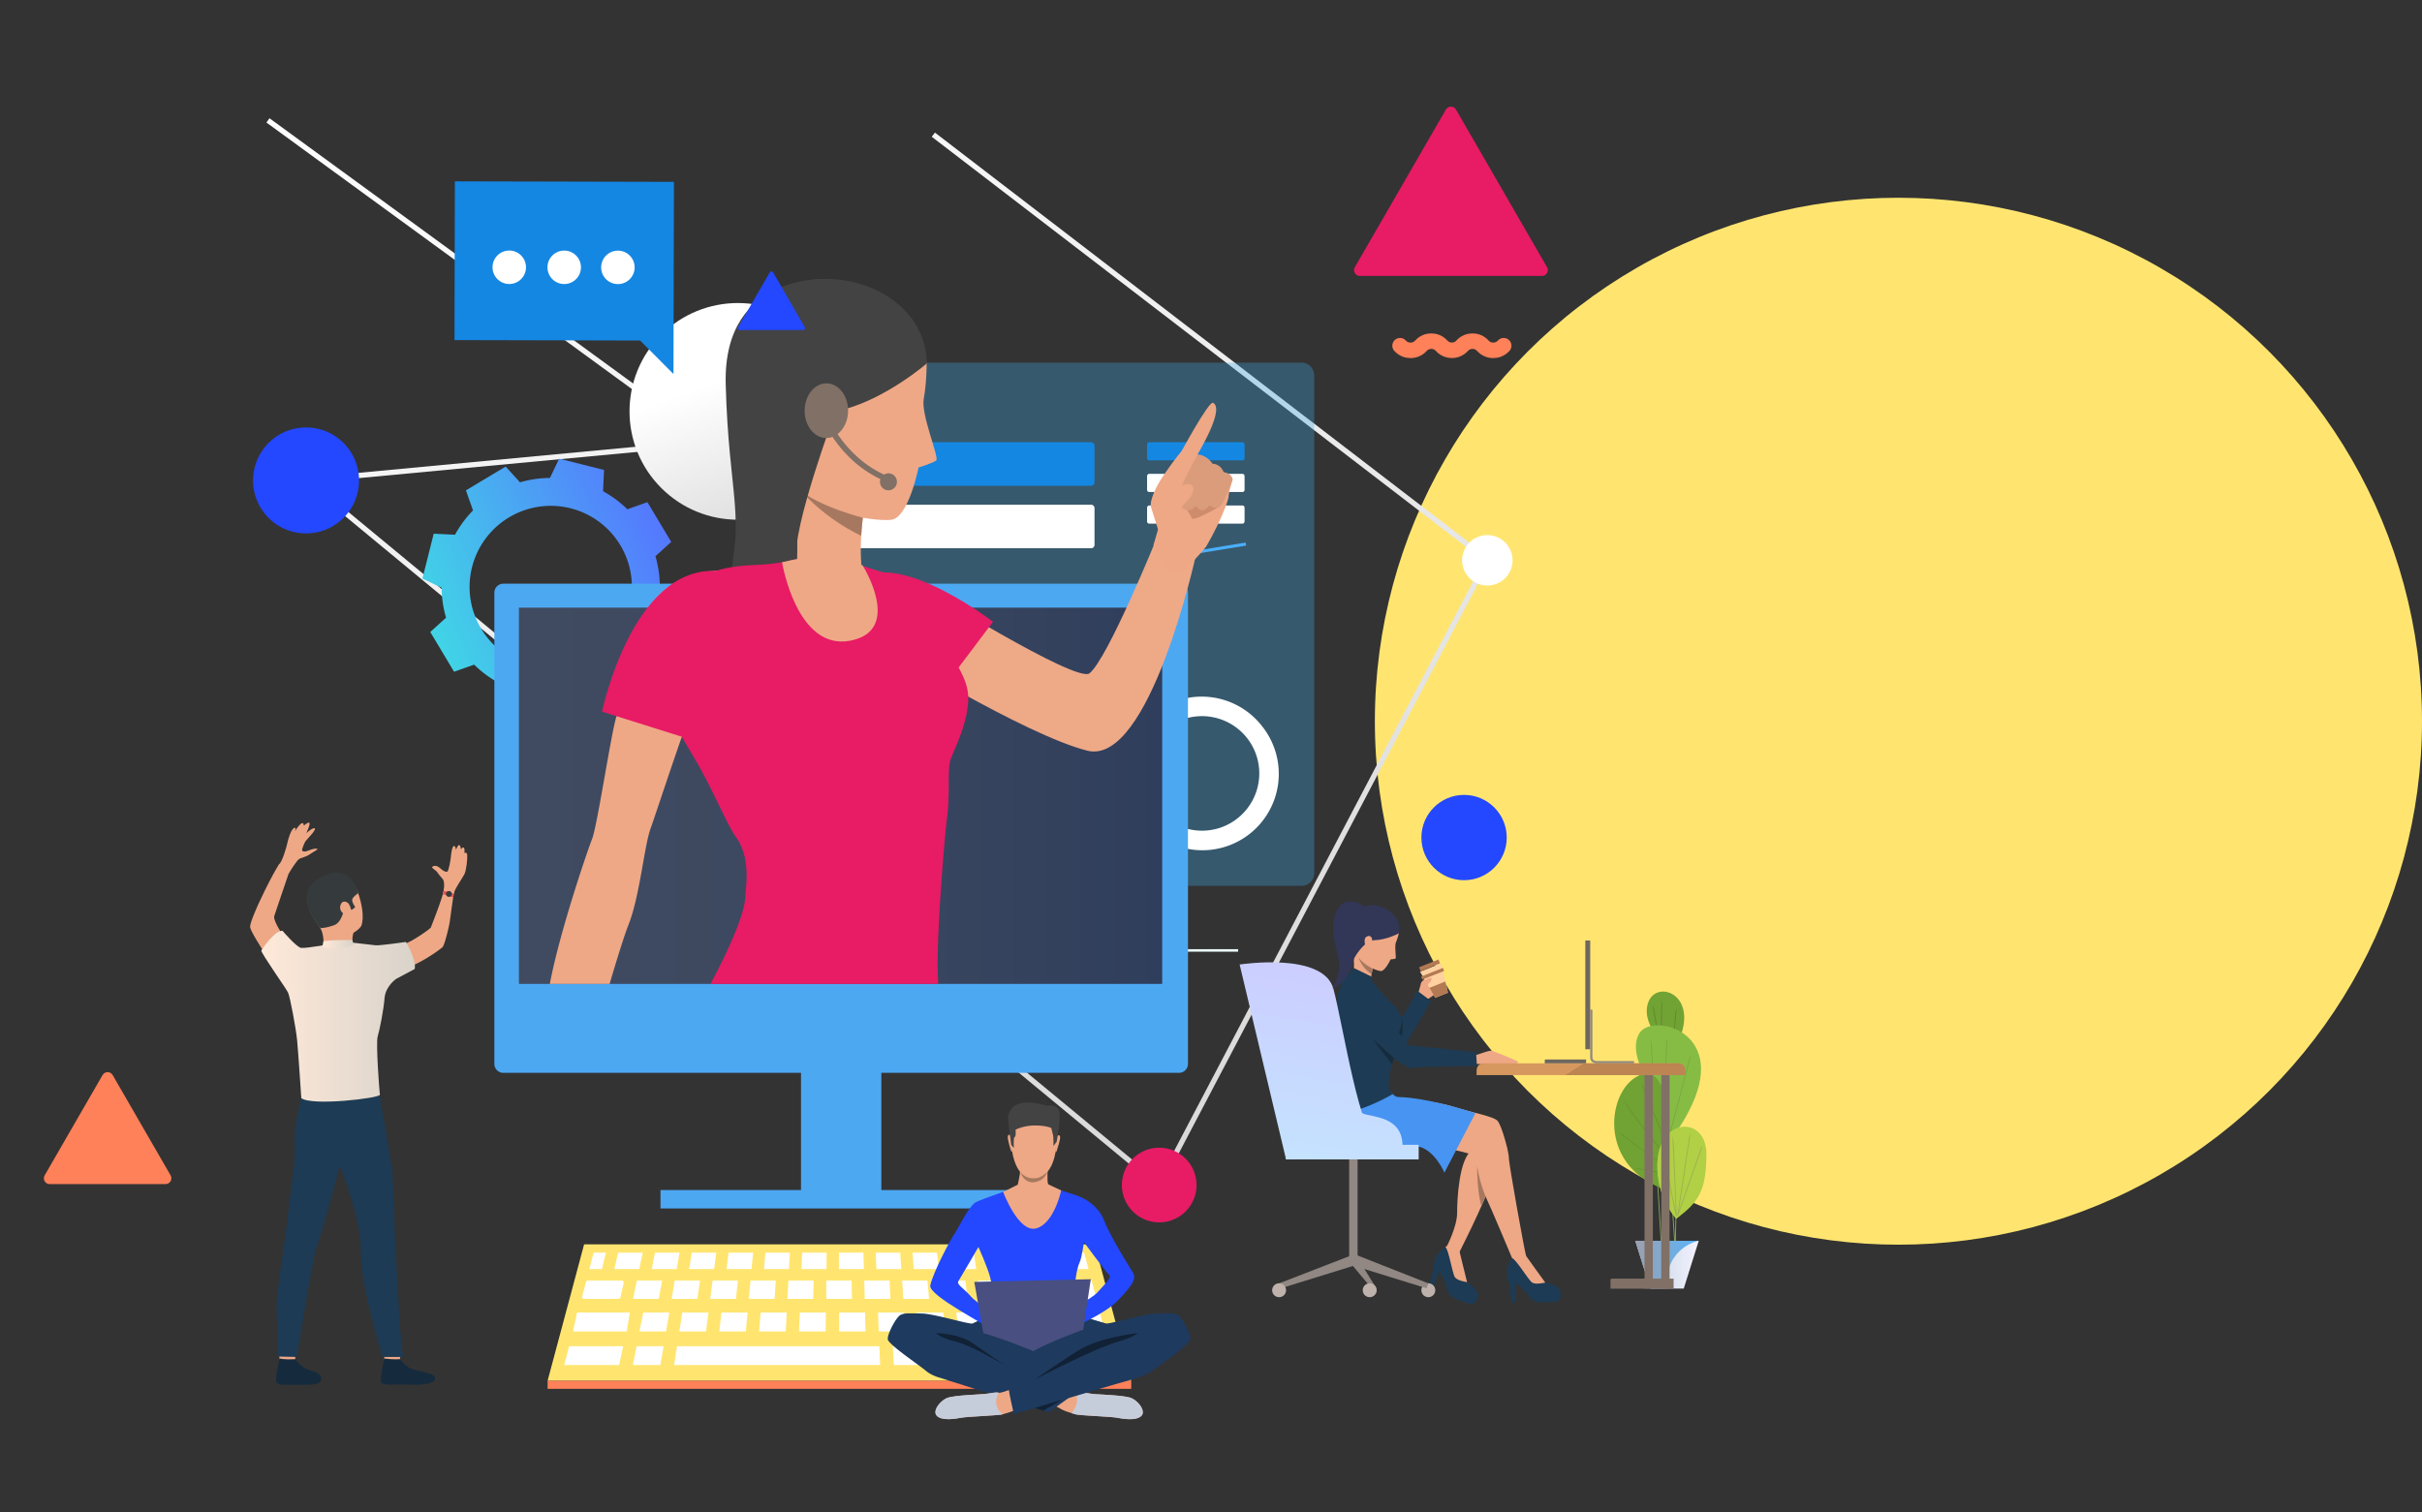 <svg width="1249" height="780" fill="none" xmlns="http://www.w3.org/2000/svg"><rect width="100%" height="100%" fill="#333333" stroke="none"/><circle cx="979" cy="372" r="270" fill="#FFE570"/><path d="m482.139 68.39-1.65 2.145 284.85 218.635-168.038 320.052-436.085-360.378 204.313-19.233 1.24.902 1.592-2.184-.965-.709-.085-.895-1.015.097L138.983 61l-1.596 2.188 224.842 164.014-207.78 19.558 443.7 366.672 170.118-324.014.531-1.007L482.139 68.39Z" fill="url(#a)"/><path d="M780 288.998a13.003 13.003 0 0 1-8.024 12.012 12.996 12.996 0 0 1-14.168-2.817A13.002 13.002 0 0 1 767 276a12.998 12.998 0 0 1 13 12.998Z" fill="#fff"/><path d="M420.041 251.694c21.825-21.822 21.825-57.203 0-79.026-21.825-21.822-57.21-21.822-79.035 0-21.825 21.823-21.825 57.204 0 79.026 21.825 21.822 57.21 21.822 79.035 0Z" fill="url(#b)"/><path d="M598.03 630.497c10.64-.134 19.157-8.867 19.023-19.505-.133-10.639-8.867-19.154-19.507-19.021-10.64.134-19.156 8.867-19.023 19.505.134 10.639 8.868 19.154 19.507 19.021Z" fill="#E81B65"/><path d="M185.158 247.802a27.322 27.322 0 0 1-16.867 25.247 27.325 27.325 0 1 1 8.862-44.565 27.32 27.32 0 0 1 8.005 19.318Z" fill="#2348FF"/><path d="M244.518 342.822a55.78 55.78 0 0 0 12.531 9.295l-.523 10.984 11.585 2.909 11.582 2.912 4.733-9.922a56.001 56.001 0 0 0 15.444-2.27l7.386 8.133 10.254-6.131 10.253-6.13-3.669-10.357a55.914 55.914 0 0 0 9.297-12.529l10.985.523 2.909-11.584 2.913-11.58-9.924-4.733a55.837 55.837 0 0 0-2.27-15.442l8.134-7.386-6.131-10.252-6.132-10.247-10.358 3.667a55.859 55.859 0 0 0-12.53-9.295l.523-10.984-11.586-2.912-11.582-2.909-4.737 9.938a55.844 55.844 0 0 0-15.443 2.27l-7.387-8.133-10.249 6.13-10.253 6.131 3.668 10.353a55.956 55.956 0 0 0-9.296 12.533l-10.985-.523-2.909 11.58-2.917 11.557 9.924 4.733a55.837 55.837 0 0 0 2.27 15.442l-8.135 7.386 6.132 10.248 6.132 10.251 10.361-3.656Zm18.012-75.984a41.858 41.858 0 0 1 46.445 2.324 41.848 41.848 0 0 1 15.628 43.793 41.846 41.846 0 0 1-34.484 31.197 41.861 41.861 0 0 1-42.022-19.916 41.846 41.846 0 0 1 14.433-57.398Z" fill="url(#c)"/><path d="M483.638 442.06h-56.603v4.365h56.603v-4.365ZM469.391 451.336h-42.356v4.365h42.356v-4.365Z" fill="#BDC1C9"/><path d="M644.483 398.88h.027c-.112.05-.132.054-.027 0Z" fill="#323657"/><path d="M541.869 441.921h-31.213v4.364h31.213v-4.364ZM556.987 451.196h-46.331v4.365h46.331v-4.365Z" fill="#BDC1C9"/><path opacity=".32" d="M671.146 187.05H389.585a6.585 6.585 0 0 0-6.585 6.585v256.682a6.585 6.585 0 0 0 6.585 6.584h281.561a6.585 6.585 0 0 0 6.585-6.584V193.635a6.585 6.585 0 0 0-6.585-6.585Z" fill="url(#d)"/><path d="m642.615 281.397-.251-1.557-37.972 6.216-12.31 26.235-40.938 2.777-13.259 19.559-31.297-.778-.039 1.576 32.157.802 13.313-19.637 41.098-2.792 12.352-26.321 37.146-6.08Z" fill="#4AAFFF"/><path d="M592.604 237.454h48.139c.589 0 1.066-.477 1.066-1.065v-7.224c0-.588-.477-1.065-1.066-1.065h-48.139c-.588 0-1.065.477-1.065 1.065v7.224c0 .588.477 1.065 1.065 1.065Z" fill="#1487E3"/><path d="M592.604 253.771h48.139c.589 0 1.066-.477 1.066-1.066v-7.223c0-.588-.477-1.065-1.066-1.065h-48.139c-.588 0-1.065.477-1.065 1.065v7.223c0 .589.477 1.066 1.065 1.066ZM592.604 270.087h48.139c.589 0 1.066-.476 1.066-1.065v-7.223c0-.588-.477-1.065-1.066-1.065h-48.139c-.588 0-1.065.477-1.065 1.065v7.223c0 .589.477 1.065 1.065 1.065Z" fill="#fff"/><path d="M562.654 228.1h-153.04c-.982 0-1.778.796-1.778 1.778v18.904c0 .982.796 1.778 1.778 1.778h153.04c.982 0 1.778-.796 1.778-1.778v-18.904c0-.982-.796-1.778-1.778-1.778Z" fill="#1487E3"/><path d="M562.654 260.324h-153.04c-.982 0-1.778.796-1.778 1.777v18.904c0 .982.796 1.778 1.778 1.778h153.04c.982 0 1.778-.796 1.778-1.778v-18.904c0-.981-.796-1.777-1.778-1.777ZM651.652 375.646a39.415 39.415 0 0 0-25.794-15.851 39.401 39.401 0 0 0-44.383 48.437 39.392 39.392 0 0 0 6.594 13.956 41.559 41.559 0 0 0 1.627 2.079 39.402 39.402 0 0 0 69.413-19.886 39.396 39.396 0 0 0-7.438-28.735h-.019Zm-14.332 47.103a29.522 29.522 0 0 1-40.067-4.825 35.807 35.807 0 0 1-1.22-1.55 29.537 29.537 0 0 1-1.425-32.789 29.538 29.538 0 0 1 29.753-13.861 29.54 29.54 0 0 1 24.192 22.182 29.535 29.535 0 0 1-11.241 30.835l.008.008Z" fill="#fff"/><path opacity=".18" d="M600.478 373.822h-50.757v8.063h50.757v-8.063Z" fill="url(#e)"/><path opacity=".18" d="M611.192 358.775h-61.471v8.064h61.471v-8.064Z" fill="url(#f)"/><path d="M638.492 490.883H404.361l-5.81-5.806h-14.506v-1.297h15.041l5.81 5.809h233.596v1.294Z" fill="url(#g)"/><path opacity=".18" d="M414.939 165.648h34.276v-6.208h-34.276v6.208Z" fill="url(#h)"/><path opacity=".18" d="M414.939 157.709h34.276v-1.17h-34.276v1.17Z" fill="url(#i)"/><path d="M413.068 618.56h41.422V492.761h-41.422V618.56Z" fill="#4DA8F2"/><path d="M259.56 553.362h348.444a4.617 4.617 0 0 0 4.617-4.617V305.684a4.617 4.617 0 0 0-4.617-4.617H259.56a4.617 4.617 0 0 0-4.617 4.617v243.061a4.617 4.617 0 0 0 4.617 4.617Z" fill="#4DA8F2"/><path d="M599.341 313.422H267.588v194.076h331.753V313.422Z" fill="url(#j)"/><path d="M526.955 613.816H340.604v9.496h186.351v-9.496Z" fill="#4DA8F2"/><path d="M281.939 486.77c.056.027.063.031 0 0Z" fill="#323657"/><path d="m234.575 93.537 112.965.267-.194 81.871-.039 17.247-17.205-17.285-95.721-.229.194-81.871Z" fill="#1487E3"/><path d="M282.332 137.875a8.622 8.622 0 0 0 10.304 8.464 8.624 8.624 0 0 0-1.67-17.085 8.605 8.605 0 0 0-3.303.653 8.592 8.592 0 0 0-2.801 1.868 8.61 8.61 0 0 0-2.53 6.1ZM253.992 137.848a8.632 8.632 0 0 0 10.304 8.477 8.629 8.629 0 1 0-4.969-16.442 8.627 8.627 0 0 0-5.335 7.965ZM310.016 137.898a8.622 8.622 0 0 0 5.317 7.98 8.633 8.633 0 0 0 11.775-6.276 8.622 8.622 0 0 0-3.661-8.862 8.63 8.63 0 0 0-13.431 7.158Z" fill="#fff"/><path d="M564.535 641.817H301.221l-18.832 70.377h300.978l-18.832-70.377Z" fill="#FFE570"/><path d="M303.294 660.508h17.229c.72 0 1.263.562 1.127 1.162l-1.666 7.495a1.119 1.119 0 0 1-1.131.794H301.33c-.736 0-1.282-.581-1.12-1.193l1.964-7.495a1.127 1.127 0 0 1 1.12-.763ZM328.425 660.508h13.022l-1.731 9.454h-13.275l1.984-9.454ZM347.963 660.508h13.022l-1.363 9.454-13.274.012 1.615-9.466ZM367.497 660.508h13.027l-.992 9.454h-13.27l1.235-9.454ZM387.034 660.508h13.026l-.62 9.454h-13.274l.868-9.454ZM406.572 660.508h13.026l-.248 9.454-13.274.012.496-9.466ZM562.913 660.508h-19.538l2.103 9.454h19.91l-2.475-9.454ZM536.862 660.508h-13.026l1.735 9.454h13.271l-1.98-9.454ZM517.325 660.508h-13.026l1.363 9.454 13.275.012-1.612-9.466ZM497.788 660.508h-13.026l.991 9.454h13.275l-1.24-9.454ZM478.251 660.508h-13.022l.619 9.454h13.271l-.868-9.454ZM458.712 660.508h-13.023l.248 9.454 13.271.012-.496-9.466ZM426.109 660.508h13.023l.217 9.454h-13.24v-9.454ZM297.565 677.007h27.214l-1.549 9.749h-27.734l2.069-9.749ZM567.16 677.007h-33.644l1.917 9.749h34.28l-2.553-9.749ZM526.788 677.007h-13.456l1.534 9.749h13.712l-1.79-9.749ZM506.605 677.007h-13.457l1.151 9.749h13.712l-1.406-9.749ZM486.419 677.007h-13.456l.767 9.749h13.712l-1.023-9.749ZM466.236 677.007h-13.457l.384 9.749h13.712l-.639-9.749ZM293.498 694.389h27.827l-2.034 9.687h-28.33l2.537-9.687ZM328.283 694.389h13.909l-1.65 9.687h-14.165l1.906-9.687ZM349.147 694.389h104.336l.387 9.687H347.625l1.522-9.687ZM460.443 694.389h13.914l.763 9.687h-14.169l-.508-9.687ZM481.314 694.389h13.914l1.139 9.687h-14.166l-.887-9.687ZM502.18 694.389h13.913l1.522 9.687H503.45l-1.27-9.687ZM523.051 694.389h13.913l1.902 9.687h-14.165l-1.65-9.687ZM543.916 694.389h27.827l2.537 9.687h-28.33l-2.034-9.687ZM446.076 677.007h-13.347v9.749h13.603l-.256-9.749ZM425.893 677.007h-13.457l-.383 9.749h13.712l.128-9.749ZM405.708 677.007h-13.457l-.767 9.749h13.712l.512-9.749ZM385.523 677.007h-13.457l-1.15 9.749h13.712l.895-9.749ZM365.336 677.007H351.88l-1.53 9.749h13.712l1.274-9.749ZM345.151 677.007h-13.456l-1.914 9.749h13.712l1.658-9.749ZM303.934 654.567l2.207-8.439h6.326l-2.065 8.439h-6.468ZM318.792 646.128h12.647l-1.771 8.439h-12.867l1.991-8.439ZM337.763 646.128h12.647l-1.437 8.439h-12.871l1.661-8.439ZM356.733 646.128h12.651l-1.108 8.439h-12.868l1.325-8.439ZM375.704 646.128h12.651l-.774 8.439h-12.868l.991-8.439ZM394.676 646.128h12.647l-.442 8.439h-12.867l.662-8.439ZM413.65 646.128h12.646l-.108 8.439H413.32l.33-8.439ZM432.621 646.128h12.647l.221 8.439h-12.868v-8.439ZM451.594 646.128h12.647l.553 8.439h-12.867l-.333-8.439ZM470.564 646.128h12.647l.887 8.439h-12.871l-.663-8.439ZM489.537 646.128h12.647l1.216 8.439h-12.867l-.996-8.439ZM508.51 646.128h12.647l1.549 8.439h-12.872l-1.324-8.439ZM527.479 646.128h12.65l1.879 8.439H529.14l-1.661-8.439ZM546.449 646.128H559.1l2.212 8.439H548.44l-1.991-8.439Z" fill="#fff"/><path d="M583.367 712.193H282.389v4.152h300.978v-4.152Z" fill="#FF8159"/><path d="M428.702 143.909s-55.991-4.647-54.461 54.222c1.53 58.87 10.869 67.754-.031 109.373-10.9 41.62 54.593-23.625 54.593-23.625l-.101-139.97Z" fill="#434343"/><path d="M475.803 303.066s79.313 49.481 86.025 44.218c9.382-7.359 34.861-70.14 34.861-70.14l19.964 9.5s-23.806 108.549-55.882 100.559c-32.076-7.99-105.707-53.54-105.707-53.54l20.739-30.597Z" fill="#EEA987"/><path d="M622.041 281.803s-9.467 12.301-15.3 13.602c-5.834 1.302-11.915-14.245-11.915-14.245l3.176-10.844 24.039 11.487Z" fill="#EEA886"/><path d="M598.668 277.69s-4.532-14.187-5.156-16.375c-.623-2.188 1.596-8.61 5.617-14.717 3.908-5.941 8.827-12.487 10.547-14.195.895-.891 1.391-1.894 4.342-.561 2.952 1.332 4.718 4.082 4.718 4.082s4.416-.07 6.333 3.485a6.518 6.518 0 0 1 5.675 4.516s4.051.233 4.884 3.517c0 0-1.936 6.057-2.029 8.521-.093 2.463-5.013 14.775-11.559 25.863 0-.023-9.734 8.362-23.372-4.136Z" fill="#EEA886"/><path d="M609.064 259.266s4.885 5.67 5.45 7.955c.566 2.285 14.824-6.196 14.824-6.196s-13.224-7.506-20.274-1.759Z" fill="#CF8C6C"/><path d="M608.93 233.832s-7.89 16.712-5.245 18.153c2.646 1.441 4.493.387 4.493.387l.415 8.378s3.404 5.391 8.285.104c0 0 2.661 5.368 6.759-.298 0 0 3.339 2.758 5.702.469s6.29-13.575 6.29-13.575.02-3.18-4.628-3.939c0 0-1.255-4.082-5.721-4.307 0 0-2.89-4.574-7.716-4.771 0 0-2.607-3.556-7.887-2.022a8.95 8.95 0 0 0-.747 1.421Z" fill="#DB9C7C"/><path d="M593.668 260.75s9.567-8.405 16.811-10.705c1.634-.519 3.315-.721 4.419.6 1.104 1.321.578 4.601-3.385 8.455-3.963 3.853-7.313 10.647-7.313 10.647s-5.225 2.769-10.532-8.997Z" fill="#EEA886"/><path d="M617.563 234.417s-9.614 17.758-9.506 19.795c.109 2.037-6.395-1.433-6.367-3.184.027-1.75 7.076-17.203 7.987-18.633.91-1.429 6.131-2.858 7.886 2.022Z" fill="#EEA886"/><path d="M607.673 235.742s15.564-29.048 17.857-27.971c3.327 1.549 2.44 9.574-10.691 31.243-12.763 21.062-7.166-3.272-7.166-3.272Z" fill="#EEA886"/><path d="m480.058 363.225 32.03-42.494s-57.257-44.338-74.928-16.143c0 0-1.259 46.449 42.898 58.637Z" fill="#E81B65"/><path d="M499.294 361.719c-.907 14.248-8.185 26.073-9.405 31.224-1.22 5.151 0 16.983-1.511 28.803-1.51 11.82-6.069 68.215-4.547 84.292.05.495-.015.994-.19 1.46H366.392c4.338-8.044 17.562-33.47 17.976-45.12.175-4.799 3.037-19.706-4.849-30.624-4.164-5.763-11.884-24.102-19.584-37.506-2.99-5.205-6.12-10.388-8.309-14.245a47.945 47.945 0 0 1-3.284-7.397c-.752-2.115-1.163-3.61-1.163-3.61s-2.835-35.299 1.658-55.574c1.453-6.557 3.676-11.553 7.011-13.257 13.646-6.971 20.917-8.184 34.261-8.788 13.344-.604 22.137-3.338 22.137-3.338l31.239 3.338s20.01 6.972 27.889 7.58c4.85.387 10.493 6.929 13.944 14.465 2.135 4.729 3.405 9.826 3.06 14.036-.91 10.906 11.822 20.008 10.916 34.261Z" fill="#E81B65"/><path d="M377.73 313.422c-2.015 14.865-11.392 33.378-13.995 36.162-4.261 4.555-24.86 68.525-28.195 77.615-3.335 9.09-5.566 34.892-11.384 49.664-2.247 5.712-5.911 17.463-9.8 30.635h-30.829c5.187-27.223 19.317-68.413 21.843-74.877 2.711-6.971 9.861-55.139 12.592-63.323 2.731-8.184 3.94-31.236 15.161-53.06a35.35 35.35 0 0 1 1.6-2.82c11.806-19.004 34.415-18.927 34.415-18.927 8.204 1.569 9.881 9.52 8.592 18.931Z" fill="#EEA886"/><path d="m361.021 382.958-50.541-15.914s15.494-74.544 58.664-72.549c34.64 1.6-8.123 88.463-8.123 88.463Z" fill="#E81B65"/><path d="M423.223 149.877c13.883-2.269 45.637 1.209 54.639 37.646 0 0 .023 10.097-1.503 18.203-1.526 8.106 8.135 30.403 6.438 31.759-1.697 1.355-9.107 3.671-9.107 3.671s-5.252 26.162-14.138 26.96c-8.885.798-43.212-2.293-62.598-31.879-19.387-29.585-29.772-77.184 26.269-86.36Z" fill="#EEA886"/><path d="M446.291 257.969s-.686 3.664-1.325 9.051a165.5 165.5 0 0 0-.844 9.353c-.554 9.388-.267 20.256 2.94 27.15 0 0-17.392 10.775-36.023-15.132 0 0 1.816-32.332-8.909-49.427-10.726-17.095 44.161 19.005 44.161 19.005Z" fill="#EEA886"/><path d="M477.862 187.523s-20.889 18.033-43.018 23.726c-22.129 5.693-33.839 30.535-33.839 30.535s-39.156-39.029-15.528-76.934c23.628-37.905 92.347-20.991 92.385 22.673Z" fill="#434343"/><path d="M444.946 267.02c-.326 2.754-.64 5.957-.845 9.353-19.51-9.469-30.267-22.463-30.267-22.463 11.469 8.23 31.112 13.11 31.112 13.11Z" fill="#A77860"/><path d="M430.774 212.543s-22.633 60.852-19.917 75.496c0 0-11.981-2.061-33.312 4.461 0 0 10.311-108.563 53.229-79.957Z" fill="#434343"/><path d="M403.295 290.002s7.456 45.64 35.047 40.485c27.59-5.155 6.666-38.595 6.666-38.595s-10.776-9.674-41.713-1.89Z" fill="#EEA886"/><path d="M613.886 690.861c-.387 2.649-16.307 13.803-19.444 16.034-2.518 1.79-4.706 2.607-8.522 4.04-8.649 2.273-62.912 18.462-62.912 18.462a6.672 6.672 0 0 0-.539-1.65c-2.026.81-4.11 1.333-5.423 1.747-2.018.628-18.054 1.135-21.338 1.766-3.285.632-9.847 1.642-12.5-.883-2.653-2.525 1.642-7.955 5.303-9.341 3.66-1.387 17.043-1.77 19.444-2.022 2.402-.252 5.559-1.135 7.073-.631.477.158 2.596-.461 5.264-1.387a41.19 41.19 0 0 1-.081-1.603l14.247-4.106-2.638-25.225s6.197-23.354 30.964-5.538c0 0 5.527 1.627 7.422 2.13.209.033.422.033.631 0 3.777-.286 20.014-5.193 25.882-5.193 6.314 0 8.332-.388 10.606.755 2.274 1.142 6.941 9.992 6.561 12.645Z" fill="#1E3A5E"/><path d="M588.517 730.377c-2.654 2.525-9.219 1.515-12.5.883-3.281-.631-19.317-1.138-21.339-1.766-2.022-.627-5.81-1.518-8.459-3.284a8.445 8.445 0 0 0-1.418-.624l-4.013 2.893-55.762-17.742c-3.343-.914-5.992-2.324-7.747-3.842-2.901-2.525-19.065-13.385-19.445-16.034-.379-2.649 4.296-11.487 6.566-12.626 2.27-1.139 4.295-.755 10.609-.755s24.62 5.682 26.514 5.174c.86-.228 2.642-1.138 4.334-2.06 2.022-1.104 3.912-2.231 3.912-2.231 27.115-12.103 30.136 7.699 30.136 7.699l-1.604 24.451s2.259 1.123 5.198 2.517l13.441 3.8-1.758 1.27c.775.244 1.297.356 1.518.283 1.515-.504 4.672.387 7.069.631 2.398.244 15.785.631 19.445 2.022 3.66 1.39 7.944 6.816 5.303 9.341Z" fill="#1E3A5E"/><path d="M505.856 680.594c1.867.131 14.502 7.448 17.5 9.198-4.555-2.378-21.835-7.138-21.835-7.138.86-.228 2.642-1.138 4.335-2.06ZM570.833 682.674s-21.765 5.278-25.751 7.49c.182-.132 11.473-8.707 17.4-9.853 0 0 5.81 1.84 7.719 2.343.21.033.423.033.632 0v.02Z" fill="#1E3A5E"/><path d="M588.516 730.377c-2.653 2.525-9.218 1.515-12.499.883-3.281-.631-19.317-1.138-21.339-1.766-.581-.182-1.305-.387-2.111-.623-1.995-.589-4.458-1.402-6.349-2.661a8.435 8.435 0 0 0-1.417-.624l10.071-7.281.29-.205c.775.244 1.298.356 1.519.283 1.514-.504 4.671.387 7.069.631 2.397.244 15.784.631 19.444 2.022 3.661 1.39 7.964 6.816 5.322 9.341Z" fill="#EEA886"/><path d="M588.516 730.377c-2.653 2.525-9.219 1.515-12.5.883-3.281-.631-19.317-1.138-21.339-1.766-.581-.182-1.305-.387-2.111-.623 0 0 4.416-4.369 2.324-10.566l.291-.205c.775.244 1.298.356 1.518.283 1.515-.504 4.672.387 7.069.631 2.398.244 15.785.631 19.445 2.022 3.661 1.39 7.945 6.816 5.303 9.341Z" fill="#C5CDDB"/><path d="M511.392 686.167c.014.024.02.052.015.08a.115.115 0 0 1-.039.071c-.252.175-.209.105.024-.151Z" fill="#E55353"/><path d="M584.364 656.647c-.213-.426-11.713-18.517-14.828-26.762-3.114-8.246-10.605-12.038-14.142-13.215-1.262-.422-3.509-1.162-5.88-1.936-4.26-1.379-8.936-2.878-8.936-2.878h-14.719s-5.101 1.712-10.52 3.61c-4.993 1.75-10.253 3.663-12.031 4.55-3.703 1.852-9.931 15.066-11.194 16.581-1.263 1.514-10.974 19.512-12.372 26.429-1.088 5.372 30.798 21.104 31.669 23.122 1.008-1.12 5.652-5.574 5.652-5.574s-1.488-.933-3.583-2.323c8.545.387 29.415-.345 32.409-.194.646.028 1.293.014 1.937-.043.925.674 6.902 5.953 6.902 5.953s14.719-6.115 21.506-12.963c9.594-9.686 9.187-12.211 8.13-14.357Zm-83.76 11.972c-3.153-3.788-7.499-6.081-6.406-7.746 1.092-1.666 10.353-17.677 10.353-17.677s4.8 10.523 6.148 15.992c1.348 5.468 1.239 7.974.67 9.682-.508 1.526-.918 2.564-1.375 7.111-3.777-2.599-7.925-5.627-9.39-7.362Zm65.133-1.809c-1.24 1.406-6.136 4.52-10.54 7.08-.337-3.052-.841-7.855-.899-9.582-.081-2.611 1.011-10.101 2.359-12.963 1.348-2.862 2.274-10.69 2.274-10.69s11.151 15.152 12.918 16.751c1.766 1.6-1.929 4.655-6.112 9.404Z" fill="#2348FF"/><path d="M534.97 571.391s11.519 1.812 9.765 19.834c-1.755 18.021-11.923 16.545-12.601 16.529-.677-.015-10.206.326-10.95-21.688 0 .011-.325-16.259 13.786-14.675Z" fill="#EEA886"/><path d="M544.912 586.135s1.263-1.348 1.723 0c.461 1.348-1.719 7.448-1.797 7.746 0 0-.232.527-.534.237-.302-.291.608-7.983.608-7.983ZM521.494 585.907s-1.235-1.371-1.723 0 1.549 7.479 1.65 7.765c0 0 .221.535.527.248.306-.287-.454-8.013-.454-8.013Z" fill="#EEA886"/><path d="m544.909 588.893-1.65 2.204s.047-4.834-.217-5.593c-.263-.759-.67-3.071-.89-3.617-.221-.546-9.893-3.258-18.438.774 0 0 .387 3.486-.442 3.784-.829.298-.418 5.663-.418 5.663l-1.356-1.55s-2.076-13.865-1.549-15.31c.527-1.444 2.146-10.131 19.669-4.976 0 0 5.466-1.162 6.562 2.614s-1.271 16.007-1.271 16.007Z" fill="#434343"/><path d="M518.02 704.142s-17.632-10.566-25.336-12.227c-7.279-1.573-9.932-4.296-9.932-4.296s11.574 0 19.274 5.473c5.229 3.714 15.994 11.05 15.994 11.05ZM533.688 711.508s30.669-16.104 43.192-19.593c7.174-2.003 9.932-4.296 9.932-4.296s-18.98 1.852-30.492 8.796c-5.496 3.311-22.632 15.093-22.632 15.093Z" fill="#112136"/><path d="M522.477 727.747c-2.026.81-4.11 1.333-5.423 1.747-2.018.628-18.054 1.135-21.339 1.766-3.284.632-9.846 1.642-12.499-.883-2.654-2.525 1.642-7.955 5.302-9.341 3.661-1.387 17.044-1.77 19.445-2.022 2.402-.252 5.559-1.135 7.073-.631.477.158 2.595-.461 5.264-1.387.07 1.603 2.177 10.751 2.177 10.751Z" fill="#EEA886"/><path d="m533.688 726.222 30.15-8.908-5.961-1.821s-24.097 8.718-24.189 10.729Z" fill="#1E3A5E"/><path d="m533.688 726.222 14.11-4.307-9.784 5.681-4.326-1.374Z" fill="#112136"/><path d="m523.993 690.164-.636-.387c.22.115.433.244.636.387Z" fill="#525252"/><path d="M517.042 729.483c-2.018.627-18.054 1.134-21.338 1.766-3.285.631-9.847 1.642-12.5-.883-2.653-2.526 1.642-7.956 5.303-9.342 3.66-1.387 17.043-1.77 19.444-2.022 2.402-.252 5.559-1.135 7.073-.631 0 .012-4.047 6.197 2.018 11.112Z" fill="#C5CDDB"/><path d="m507.076 687.619-4.648-26.425 60.073-1.39-3.873 26.007s-19.174 7.018-25.685 11.111c.008 0-16.439-6.758-25.867-9.303Z" fill="#494F80"/><path d="m542.008 611.546-1.476-.728c-.717-1.603-.186-8.373-.186-8.373s-14.673-3.734-14.254-.88c.418 2.855-1.263 9.489-1.263 9.489l-7.526 3.738s8.018 21.53 17.237 18.753c9.218-2.777 12.697-19.528 12.697-19.528l-5.229-2.471Z" fill="#EEA886"/><path d="M526.246 604.675s2.421 3.099 6.527 3.099c2.711 0 4.621-.744 7.309-3.366 0 0-1.162 4.965-7.294 5.422 0 .024-4.508.527-6.542-5.155Z" fill="#A77860"/><path d="m861.128 599.945-.48.033 2.754 40.697.479-.032-2.753-40.698ZM850.198 529.584l-.479.029 6.675 110.384.479-.029-6.675-110.384ZM859.894 513.571h-.48V642.34h.48V513.571Z" fill="#81A358"/><path d="m865.47 564.233-1.763 77.099.48.011 1.764-77.099-.481-.011Z" fill="#81A358"/><path d="M859.375 539.911s-13.387-11.414-9.416-22.808c3.97-11.394 23.589-5.225 17.357 15.326a14.16 14.16 0 0 1-7.941 7.482Z" fill="#71A334"/><path d="m863.461 534.167-.477-.042 1.038-12.219.636-1.817-1.197 14.078ZM856.877 534.458l-.481-.008.392-19.318.418 3.079-.329 16.247ZM854.396 531.309l-2.332-13.253.845 2.033 1.96 11.139-.473.081Z" fill="#60892C"/><path d="M850.911 558.645s-11.62-15.016-5.562-25.624c6.058-10.608 44.908-1.84 27.338 36.453-17.57 38.292-31.15 12.537-31.15 12.537l9.374-23.366Z" fill="#86BC44"/><path d="m861.074 585.992-.461-.124 10.54-39.655 1.259-2.859-11.338 42.638ZM857.744 582.22l-.48-.024 2.029-44.694.593-2.521-2.142 47.239ZM853.057 567.56l-1.991-31.96.647 2.681 1.825 29.248-.481.031Z" fill="#7BA840"/><path d="M859.653 572.146s-1.747-25.763-16.528-16.267c-14.781 9.497-18.437 46.693 16.528 57.999v-41.732Z" fill="#70A333"/><path d="m861.97 596.91-14.967-36.166-.747-3.056 16.16 39.036-.446.186Z" fill="#699331"/><path d="M864.409 599.462c-1.34-.05-3.552-1.719-6.759-5.108-2.498-2.642-5.574-6.309-9.141-10.899-6.074-7.808-9.8-13.214-9.854-13.296l-1.348-2.75c.054.078 5.515 7.956 11.581 15.756 10.071 12.974 14.018 15.763 15.537 15.817l-.016.48ZM866.648 604.319c-3.099 0-9.385-3.424-18.736-10.174-6.941-5.012-13.069-10.07-13.127-10.14l1.937.945c2.324 1.894 22.807 18.893 29.945 18.893l-.019.476ZM845.744 602.673c.368.201 2.603.569 8.371 1.549 3.214.554 11.054 1.852 14.42 1.937v.48c-3.443-.085-11.438-1.414-14.719-1.979a287.115 287.115 0 0 1-7.402-1.375c-3.265-.659-3.381-.775-3.459-.86l2.789.248Z" fill="#699331"/><path d="M864.399 628.665s-12.213-12.866-9.354-32.638c2.858-19.772 25.111-19.752 24.953-.542-.159 19.21-4.184 24.547-15.599 33.18Z" fill="#B1D045"/><path d="m865.36 627.104-.426-.112 6.096-40.423.868-2.715-6.093 40.597 11.717-33.366.089 1.228-12.251 34.791ZM864.274 627.41l-6.542-31.279-.058-2.409 6.492 30.787-1.739-38.982.708 3.986 1.581 37.769-.442.128Z" fill="#9EB24E"/><path d="m876.027 639.989-7.731 24.636h-17.279l-7.732-24.636h32.742Z" fill="url(#k)"/><path d="M876.023 639.993s-17.019 2.684-17.019 24.632h-7.988l-7.746-24.632h32.753Z" fill="url(#l)"/><path d="M757.064 543.676a31.98 31.98 0 0 0 3.63.534c1.162.035 6.608-2.428 8.343-2.192 1.735.236 13.077 5.035 13.592 5.422.515.388-.24 1.123-.24 1.123l-26.03.31.705-5.197Z" fill="#EEA886"/><path d="M700.098 596.422h-4.35v54.896h4.35v-54.896Z" fill="#918783"/><path d="M752.521 644.846c.076 1.776.354 3.538.829 5.252.577 2.072 1.739 10.093 3.219 11.232 1.48 1.138 6.259 4.097 5.558 7.153-.701 3.056-1.297 5.186-6.453 3.377-5.155-1.809-8.607-2.847-9.598-7.359-.992-4.512-3.812-8.648-3.812-8.648l-3.726 9.272-1.968-.775s2.975-10.015 2.712-10.906c-.264-.891 1.359-8.85 7.599-10.821 6.241-1.971 5.64 2.223 5.64 2.223ZM786.972 647.762a23.474 23.474 0 0 0 2.711 4.563c1.31 1.708 5.377 8.718 7.17 9.206 1.794.488 7.333 1.468 7.825 4.562.492 3.095.732 5.298-4.726 5.542-5.458.244-9.048.57-11.655-3.261-2.607-3.83-6.763-6.584-6.763-6.584v9.985h-2.119s-.976-10.399-1.549-11.131c-.574-.732-2.038-8.718 3.017-12.874 5.055-4.156 6.089-.008 6.089-.008Z" fill="#1D3B54"/><path d="M731.453 511.991s1.216-4.303 1.333-4.865c.116-.561 1.266-1.673 2.711-2.839 1.445-1.165 3.873-2.095 4.187-2.002a1.595 1.595 0 0 1 1.162.693c.313.431.509.935.57 1.464.281.149.521.366.696.632.174.267.279.573.303.89a1.64 1.64 0 0 1 .732 1.673s.875.531.674 1.36a12.51 12.51 0 0 0-1.456 1.654c-.306.538-2.855 2.711-5.621 4.399-.019 0-3.548 2.603-5.291-3.059Z" fill="#EEA886"/><path d="M688.916 519.392c1.716-2.777 4.002-4.028 11.272.995 7.27 5.024 5.558 4.044 7.298 5.636 1.739 1.591 9.366 5.577 9.366 5.577s4.45-4.427 6.584-7.572c2.41-3.544 7.434-13.017 7.434-13.017l7.045 5.248s-13.688 24.818-16.547 26.65c-2.859 1.832-11.477-1.232-15.963-3.122-4.485-1.89-9.23-4.334-11.279-4.845-2.049-.511-9.684-8.307-5.21-15.55Z" fill="#1D3B54"/><path d="M722.788 534.466s1.433-5.186-.252-9.203c0 0 .639 4.156-1.162 7.111-1.336 2.142 1.414 2.092 1.414 2.092Z" fill="#152C3D"/><path d="m777.241 592.135-11.14 25.054-2.138 4.822c-.744 1.673-1.364 3.059-1.79 4.016-2.951 6.642-10.214 21.127-10.214 21.127s-5.466.209-5.783-4.43c0 0 5.244-10.07 5.244-17.115 0-7.045.949-27.886 7.697-32.375 8.231-5.484 13.576-6.522 18.124-1.099Z" fill="#EEA886"/><path d="M717.149 564.346s1.371 1.371 2.529 1.685c1.158.313 20.564 1.793 29.527 4.748 8.963 2.955 20.878 4.849 23.094 7.378 2.215 2.529 5.907 16.449 5.81 19.086-.097 2.638 7.875 47.057 8.87 50.527.527 1.836-7.22 1.131-7.22 1.131s-11.004-26.247-13.356-31.096c-4.322-8.908-4.535-19.822-6.116-21.511-1.58-1.688-19.193-5.484-29.318-5.484s-32.796.844-35.221-.527c-2.425-1.371-17.613-11.386-11.284-24.787 6.33-13.4 32.685-1.15 32.685-1.15Z" fill="#EEA886"/><path d="m760.845 574.144-15.97 30.69s-4.838-11.464-13.278-13.439c-8.44-1.975-42.124-.914-42.124-.914s-15.459-19.551-2.219-29.822c13.239-10.271 28.694 1.611 28.694 1.611s3.192 3.462 4.737 3.54c1.546.077 13.867-.085 40.16 8.334Z" fill="#4794F2"/><path d="M796.873 661.539s-4.889 1.223-6.763 0c-1.875-1.224-8.247-12.007-10.358-12.638 0 0 2.045-4.148 7.22-1.131 0-.008 8.514 11.975 9.901 13.769ZM756.554 661.318s-4.993-.69-6.275-2.521c-1.282-1.832-3.176-14.203-4.896-15.589 0 0 3.447-3.099 7.123 1.642.016-.004 3.447 14.283 4.048 16.468ZM708.473 497.49s-.302.98-.643 2.429c-.175.743-.36 1.607-.523 2.525-.446 2.544-.705 5.519-.047 7.502 0 0-5.422 1.874-9.683-5.775 0 0 1.84-8.245-.546-13.242-2.386-4.996 11.442 6.561 11.442 6.561Z" fill="#EEA886"/><path d="M707.953 499.582c-.174.739-.484 1.959-.647 2.877-5.035-3.191-6.72-8.563-6.72-8.563a86.588 86.588 0 0 0 7.367 5.686Z" fill="#A77860"/><path d="M722.505 529.175c-1.142 5.279-4.14 5.558-3.958 9.458.182 3.9 1.348 4.233-.67 10.384a30.042 30.042 0 0 0-.922 3.644c-.027.151-.058.302-.082.449a44.377 44.377 0 0 0-.34 2.134 52.627 52.627 0 0 0-.388 3.742c-.24 3.036 1.999 5.379 1.999 5.379s-19.755 11.824-33.292 10.167c0 0 3.509-14.745 5.422-19.811 1.914-5.065 1.348-28.47-.073-33.489-2.096-7.413 2.091-18.525 7.824-19.973l8.882 4.117s8.948 10.681 10.954 12.296c2.007 1.616 5.799 6.155 4.644 11.503Z" fill="#1D3B54"/><path d="M693.141 507.537c2.51-2.088 6.139-5.663 11.434 1.41 5.295 7.072 9.149 11.618 10.292 13.691 1.143 2.072 11.097 16.433 11.097 16.433s9.746 1.042 13.526 1.452c4.772.519 21.692 2.161 21.692 2.161l.472 7.185s-29.825.155-33.118.987c-3.292.833-12.515-7.467-16.168-10.685-3.652-3.219-13.905-14.927-15.683-16.058-1.778-1.131-10.087-11.131-3.544-16.576Z" fill="#1D3B54"/><path d="m766.102 617.189-2.138 4.822c-2.394-7.684-2.196-20.527-2.196-20.527a73.007 73.007 0 0 0 4.334 15.705Z" fill="#A77860"/><path d="M731.6 590.477h-68.412v7.529H731.6v-7.529Z" fill="url(#m)"/><path d="M698.785 566.468s-1.723 6.972 6.396 8.56c8.118 1.587 18.108 3.609 18.108 16.134h-28.164l3.66-24.694Z" fill="url(#n)"/><path d="M663.204 598.006 639.27 497.49s43.239-6.754 48.391 12.661c5.151 19.415 13.622 77.073 23.926 80.647 10.303 3.575-48.383 7.208-48.383 7.208Z" fill="url(#o)"/><path d="M718.8 545.662s-.438 1.844-.911 3.37l-10.528-13.641 11.439 10.271Z" fill="#152C3D"/><path d="M707.426 505.984v-2.177l-9.23-4.493-3.192 3.688 12.422 2.982Z" fill="#1D3B54"/><path d="M740.15 665.489a3.574 3.574 0 0 1-2.206 3.309 3.583 3.583 0 0 1-4.883-2.605 3.582 3.582 0 0 1 1.521-3.675 3.577 3.577 0 0 1 5.568 2.971Z" fill="#BFB2AC"/><path d="m659.613 661.945.903 2.549 38.269-11.856-1.832-5.158-37.34 14.465Z" fill="#918783"/><path d="m736.575 661.945-.907 2.549-38.27-11.856 1.682-5.484 37.495 14.791Z" fill="#918783"/><path d="M709.608 664.223v2.962l-12.21-14.547 1.682-5.484 10.528 17.069Z" fill="#918783"/><path d="M709.914 665.489a3.582 3.582 0 0 1-2.207 3.309 3.58 3.58 0 1 1 2.207-3.309ZM663.203 665.489a3.574 3.574 0 0 1-2.207 3.309 3.58 3.58 0 1 1 2.207-3.309Z" fill="#BFB2AC"/><path d="m743.09 496.882 2.231 9.373 1.372 5.759-6.578 2.63-2.974-5.116-4.846-8.327 10.795-4.319Z" fill="#FFD1A1"/><path d="m745.321 506.255 1.372 5.759-6.578 2.63-2.974-5.117 8.18-3.272ZM741.818 494.905l-9.992 3.994.787 1.967 9.991-3.994-.786-1.967ZM744.112 499.23l-11.243 4.472.621 1.56 11.243-4.472-.621-1.56Z" fill="#B37952"/><path d="M732.836 507.173s2.378-2.15 4.195-2.758c.411-.135.833-.193 1.115.136.283.329.163 1.162-.821 2.141a11.743 11.743 0 0 0-1.801 2.712s-1.309.716-2.688-2.231Z" fill="#EEA886"/><path d="M702.906 467.788c-4.075.907-1.646 11.135-4.377 25.434-2.731 14.299-11.349 16.538-11.349 16.538s3.827-6.344 3.408-12.971c-.325-5.182-6.585-19.314-.387-28.555 4.795-7.138 13.239-.655 13.239-.655l-.534.209Z" fill="#323657"/><path d="M709.684 468.621c3.665.244 11.539 3.009 11.671 12.816a30.475 30.475 0 0 1-1.46 4.547c-.872 1.971.267 8.218-.248 8.458-.515.24-2.533.387-2.533.387s-2.89 6.348-5.198 6.023c-2.309-.325-10.846-3.145-14.038-11.82-3.192-8.676-3.006-21.403 11.806-20.411Z" fill="#EEA886"/><path d="M721.351 481.437s-6.387 3.35-12.352 3.485c-5.965.136-10.846 9.702-10.846 9.702s-7.228-16.212 1.05-24.435c8.277-8.222 24.724.144 22.148 11.248Z" fill="#323657"/><path d="M707.601 484.868c.1-1.142-.969-2.994-3.01-1.658-2.041 1.337-.163 7.038 1.425 6.681 1.589-.356 1.484-3.845 1.585-5.023Z" fill="#EEA886"/><path d="M761.461 552.27v2.258h107.701v-2.258c0-2.103-1.418-3.811-3.164-3.811H764.622c-1.747 0-3.161 1.704-3.161 3.811Z" fill="#D6985E"/><path d="M863.055 664.687h-32.537v-4.411a.774.774 0 0 1 .774-.775h31.763v5.206-.02Z" fill="#807066"/><path d="M856.691 664.691h4.299V554.532h-4.299v110.159ZM848.048 664.691h4.3V554.532h-4.3v110.159Z" fill="#807066"/><path d="M820.059 485.097h-2.534v56.1h2.534v-56.1Z" fill="#6E6760"/><path d="M823.731 548.459h18.941v-1.162h-18.941c-.984 0-1.697-.232-2.111-.697a1.837 1.837 0 0 1-.419-1.317v-24.539h-1.162v24.446a3.02 3.02 0 0 0 .698 2.161c.654.74 1.665 1.108 2.994 1.108Z" fill="#918880"/><path d="M817.912 548.459h-21.304v-1.549a.457.457 0 0 1 .457-.457h20.863v2.01l-.016-.004Z" fill="#6E6760"/><path d="M807.156 554.528h62.007v-2.258c0-2.103-1.461-3.811-3.254-3.811h-49.042l-9.711 6.069Z" fill="#BC8551"/><path d="M186.2 477.769s2.712-4.725-1.58-17.394c-4.145-12.254-18.488-11.142-23.047-3.292-4.559 7.851-3.017 12.723 3.691 21.588 6.709 8.866 18.151 3.149 20.936-.902ZM152.888 695.729s-.713 5.202-.798 5.984c-.085.783-7.898-.461-7.898-.461l-.631-6.196s8.347-.043 9.327.673Z" fill="#EEA886"/><path d="M152.171 701.051s2.475 3.137 4.865 4.504c2.39 1.367 6.151 1.906 7.565 3.319 1.023 1.023 3.722 5.423-6.198 5.33-9.919-.093-14.719.619-15.792-1.065-1.073-1.685 1.55-12.441 1.55-12.441s2.405.686 8.01.353Z" fill="#152B3D"/><path d="M206.939 695.729s-.709 5.202-.798 5.984c-.089.783-7.894-.461-7.894-.461l-.632-6.196s8.351-.043 9.324.673Z" fill="#EEA886"/><path d="M206.226 701.051s2.471 3.137 4.865 4.504c2.394 1.367 11.195 2.487 12.612 3.9 1.019 1.023 2.712 5.132-11.264 4.749-9.931-.275-14.719.619-15.788-1.065-1.069-1.685 1.549-12.441 1.549-12.441 2.658.379 5.346.497 8.026.353Z" fill="#152B3D"/><path d="M155.514 566.182s-4.001 12.44-3.486 23.156c.515 10.717-2.068 22.464-3.13 33.641-1.185 12.483-6.027 42.034-6.197 48.711-.171 6.677.751 27.994.751 27.994l9.684.236s8.134-51.662 10.253-56.933c2.119-5.271 12.581-42.862 12.922-47.065.341-4.202-20.797-29.74-20.797-29.74Z" fill="#1D3B54"/><path d="M195.712 564.88s5.884 32.886 6.585 39.443c.701 6.557 1.162 31.758 1.526 35.844.364 4.086 2.324 53.653 4.215 59.745h-10.811s-11.101-36.019-11.101-53.06c0-17.041-7.36-37.053-12.093-48.3-4.734-11.247-15.607-11.51-18.523-32.374.004.004 36.251-7.909 40.202-1.298Z" fill="#1D3B54"/><path d="M182.279 481.115s-1.22 3.548 0 6.081c1.22 2.533-15.579 1.011-15.579 1.011s.775-5.233-1.437-9.536 17.016 2.444 17.016 2.444Z" fill="#EEA886"/><path d="M154.736 568.893s6.043 6.197 41.516-.968l-.538-3.037-40.319 1.518-.659 2.487Z" fill="#1D3B54"/><path d="M184.833 488.017s6.197.635 7.979.972c1.782.337 13.704-2.134 16.152-2.39 2.448-.255 12.887-7.401 13.224-8.245.337-.845 6.353-16.069 6.69-19.365.337-3.296 5.856-1.592 5.384.678-.887 4.26-2.022 14.543-2.646 17.529-.674 3.222-2.475 10.523-3.486 11.421-1.011.899-10.412 8.048-19.611 11.089a78.14 78.14 0 0 0-16.129 7.509h-45.362s-17.64-25.209-18.02-29.008c-.379-3.8 12.322-29.048 14.851-32.208 2.53-3.161 6.198 1.034 6.198 1.034s-7.588 22.262-8.603 25.426c-1.015 3.164 8.827 17.072 11.527 17.115 2.7.042 9.641-.844 12.721-.968 3.079-.124 6.333-1.48 6.333-1.48l12.798.891Z" fill="#EEA886"/><path d="M204.366 504.849s-5.551 3.691-6.059 10.019c-.507 6.329-2.533 16.333-3.544 19.753-1.011 3.42.883 28.234 1.139 30.004.256 1.77-35.093 5.983-40.52 1.774 0 0-1.519-23.169-2.154-29.753s-3.672-22.537-4.683-24.69c-1.011-2.153-13.293-19.365-13.801-21.646 0 0 6.353-10.132 10.912-10.256 0 0 7.239 8.482 9.602 8.861 2.363.38 16.826-2.269 16.83-2.292.004-.024 1.577 2.149 9.974-.388 0 0 9.998 1.127 11.621 1.336 1.967.252 15.66-1.719 15.66-1.719s5.492 9.276 4.528 13.943l-9.505 5.054Z" fill="url(#p)"/><path d="M228.549 460.972s1.24-5.868-.252-7.553c-.852-.956-2.893-3.485-3.079-3.873-.186-.387-2.378-1.634-2.378-2.238 0-.604 2.146-1.356 4.009.387 1.863 1.743 3.033 2.099 3.78 1.913.748-.185 1.817-6.39 1.91-7.928.093-1.537.689-5.596 1.65-5.317.961.279.918 2.052.918 2.052s1.119-3.098 1.863-2.474c.744.623.655 2.099.655 2.099s1.398-1.724 1.774-.465c.22.777.22 1.601 0 2.378 0 0 1.445-.775 1.549 1.162.105 1.936-.418 7.696-1.445 9.748-1.026 2.053-4.869 7.417-5.326 9.516-.457 2.099-5.628.593-5.628.593ZM148.809 450.67s4.218-7.092 5.651-7.746c1.433-.655 3.463-.992 5.237-2.258 1.774-1.267 4.114-2.324 3.99-2.742-.124-.419-2.22-.252-4.455.716s-3.218.504-3.432 0c-.213-.503 1.193-4.082 1.871-4.926.678-.845 5.485-5.682 4.683-6.402-.801-.721-3.923 1.936-4.431 2.49 0 0 2.491-5.233 1.518-5.484-.972-.252-2.785 1.603-2.785 1.603s.213-4.473-4.601 2.785c0 0 1.015-2.405-.465-1.604-1.48.802-2.909 5.318-3.374 7.595-.465 2.278-2.572 9.54-4.369 11.29-1.797 1.751 4.962 4.683 4.962 4.683Z" fill="#EEA886"/><path d="M165.264 478.671s2.227.194 6.952-1.437c4.726-1.63 5.078-9.895 6.101-8.907 2.088 1.998 4.056.619 4.846-.562 0 0-2.324-3.04-1.24-4.5a11.335 11.335 0 0 1 2.812-2.533s-3.327-16.023-18.457-8.722c-17.728 8.54-1.014 26.661-1.014 26.661Z" fill="#353A3D"/><path d="m182.28 487.196-.534-2.324s-9.657-.198-14.925.565l-.553 2.77s6.743 3.086 16.012-1.011Z" fill="url(#q)"/><path d="M179.898 466.289c-.875-1.456-4.121-2.44-4.501 1.689-.294 3.199 5.81 6.696 5.853 3.714.042-2.982-.767-4.411-1.352-5.403Z" fill="#EEA886"/><path d="M228.777 459.639s3.487.086 5.175 1.616a3.443 3.443 0 0 1-.282 1.731s-3.018-1.41-5.334-1.673c0 0 .039-1.267.441-1.674Z" fill="#E55353"/><path d="M232.886 460.507a1.501 1.501 0 0 1-1.079 2.051 1.5 1.5 0 1 1 1.079-2.051Z" fill="#353A3D"/><path d="M437.353 211.9c-.05 7.784-5.112 14.062-11.302 14.024-6.19-.039-11.167-6.387-11.117-14.172.05-7.784 5.113-14.062 11.303-14.024 6.189.039 11.167 6.387 11.116 14.172Z" fill="#807066"/><path d="M456.861 248.399c-25.511-10.581-33.85-34.931-34.191-35.965l2.758-.918c.081.24 8.297 24.141 32.537 34.195l-1.104 2.688Z" fill="#807066"/><path d="M462.426 249.499a4.374 4.374 0 0 1-6.059 3.013 4.378 4.378 0 0 1 .239-8.084 4.375 4.375 0 0 1 5.264 1.769c.616.983.816 2.171.556 3.302Z" fill="#807066"/><path d="M52.902 554.5c1.155-2 4.041-2 5.196 0l29.878 51.75c1.155 2-.289 4.5-2.598 4.5H25.622c-2.31 0-3.753-2.5-2.598-4.5l29.878-51.75Z" fill="#FF8159"/><path d="M398.699 140.499a1 1 0 0 0-1.732 0l-16.31 28.239a1 1 0 0 0 .866 1.501h32.62a1 1 0 0 0 .865-1.501l-16.309-28.239Z" fill="#2348FF"/><circle cx="755" cy="432" r="22" fill="#2348FF"/><path d="M745.637 56.498c1.155-2 4.041-2 5.196 0l46.968 81.322c1.155 2-.289 4.5-2.598 4.5h-93.936c-2.31 0-3.753-2.5-2.598-4.5l46.968-81.322Z" fill="#E81B65"/><path d="m722 178.312.071.077c2.901 3.122 7.854 3.087 10.71-.077v0c2.842-3.148 7.784-3.148 10.626 0v0c2.843 3.149 7.785 3.149 10.627 0v0c2.843-3.148 7.784-3.148 10.627 0v0c2.855 3.164 7.809 3.199 10.71.077l.07-.077" stroke="#FF8159" stroke-width="8" stroke-linecap="round"/><defs><linearGradient id="i" x1="414.935" y1="157.124" x2="449.211" y2="157.124" gradientUnits="userSpaceOnUse"><stop stop-color="#D5E4FF"/><stop offset="1" stop-color="#EDFFFE"/></linearGradient><linearGradient id="a" x1="612.93" y1="606.84" x2="331.304" y2="-24.753" gradientUnits="userSpaceOnUse"><stop stop-color="#D9D9D9"/><stop offset="1" stop-color="#fff"/></linearGradient><linearGradient id="c" x1="222.868" y1="328.421" x2="345.092" y2="277.138" gradientUnits="userSpaceOnUse"><stop stop-color="#40D5E6"/><stop offset="1" stop-color="#57F"/></linearGradient><linearGradient id="d" x1="530.365" y1="373.915" x2="530.365" y2="828.151" gradientUnits="userSpaceOnUse"><stop stop-color="#40A9E6"/><stop offset="1" stop-color="#1FA9FF"/></linearGradient><linearGradient id="e" x1="549.721" y1="377.853" x2="600.478" y2="377.853" gradientUnits="userSpaceOnUse"><stop stop-color="#D5E4FF"/><stop offset="1" stop-color="#EDFFFE"/></linearGradient><linearGradient id="f" x1="549.721" y1="362.807" x2="611.192" y2="362.807" gradientUnits="userSpaceOnUse"><stop stop-color="#D5E4FF"/><stop offset="1" stop-color="#EDFFFE"/></linearGradient><linearGradient id="g" x1="384.045" y1="487.331" x2="638.492" y2="487.331" gradientUnits="userSpaceOnUse"><stop stop-color="#D5E4FF"/><stop offset=".82" stop-color="#E9FAFE"/><stop offset="1" stop-color="#EDFFFE"/></linearGradient><linearGradient id="h" x1="414.935" y1="162.546" x2="449.211" y2="162.546" gradientUnits="userSpaceOnUse"><stop stop-color="#D5E4FF"/><stop offset="1" stop-color="#EDFFFE"/></linearGradient><linearGradient id="b" x1="404.556" y1="277.648" x2="374.175" y2="194.876" gradientUnits="userSpaceOnUse"><stop stop-color="#D9D9D9"/><stop offset="1" stop-color="#fff"/></linearGradient><linearGradient id="j" x1="267.588" y1="410.46" x2="599.341" y2="410.46" gradientUnits="userSpaceOnUse"><stop stop-color="#404B61"/><stop offset=".49" stop-color="#3C4860"/><stop offset="1" stop-color="#2F3E5C"/></linearGradient><linearGradient id="k" x1="843.285" y1="652.309" x2="876.027" y2="652.309" gradientUnits="userSpaceOnUse"><stop stop-color="#BAD0DE"/><stop offset="1" stop-color="#F5F2FF"/></linearGradient><linearGradient id="l" x1="843.285" y1="652.309" x2="876.023" y2="652.309" gradientUnits="userSpaceOnUse"><stop stop-color="#9FA0AD"/><stop offset=".99" stop-color="#55B5FF"/></linearGradient><linearGradient id="m" x1="694.806" y1="609.641" x2="715.993" y2="483.542" gradientUnits="userSpaceOnUse"><stop stop-color="#C4E4FF"/><stop offset="1" stop-color="#CDC9FF"/></linearGradient><linearGradient id="n" x1="705.548" y1="611.445" x2="726.739" y2="485.351" gradientUnits="userSpaceOnUse"><stop stop-color="#C4E4FF"/><stop offset="1" stop-color="#CDC9FF"/></linearGradient><linearGradient id="o" x1="665.919" y1="604.788" x2="687.11" y2="478.69" gradientUnits="userSpaceOnUse"><stop stop-color="#C4E4FF"/><stop offset="1" stop-color="#CDC9FF"/></linearGradient><linearGradient id="p" x1="134.744" y1="524.14" x2="213.987" y2="524.14" gradientUnits="userSpaceOnUse"><stop stop-color="#FFE9D9"/><stop offset="1" stop-color="#D9D3CA"/></linearGradient><linearGradient id="q" x1="166.268" y1="487.087" x2="182.28" y2="487.087" gradientUnits="userSpaceOnUse"><stop stop-color="#FFE9D9"/><stop offset="1" stop-color="#D9D3CA"/></linearGradient></defs></svg>